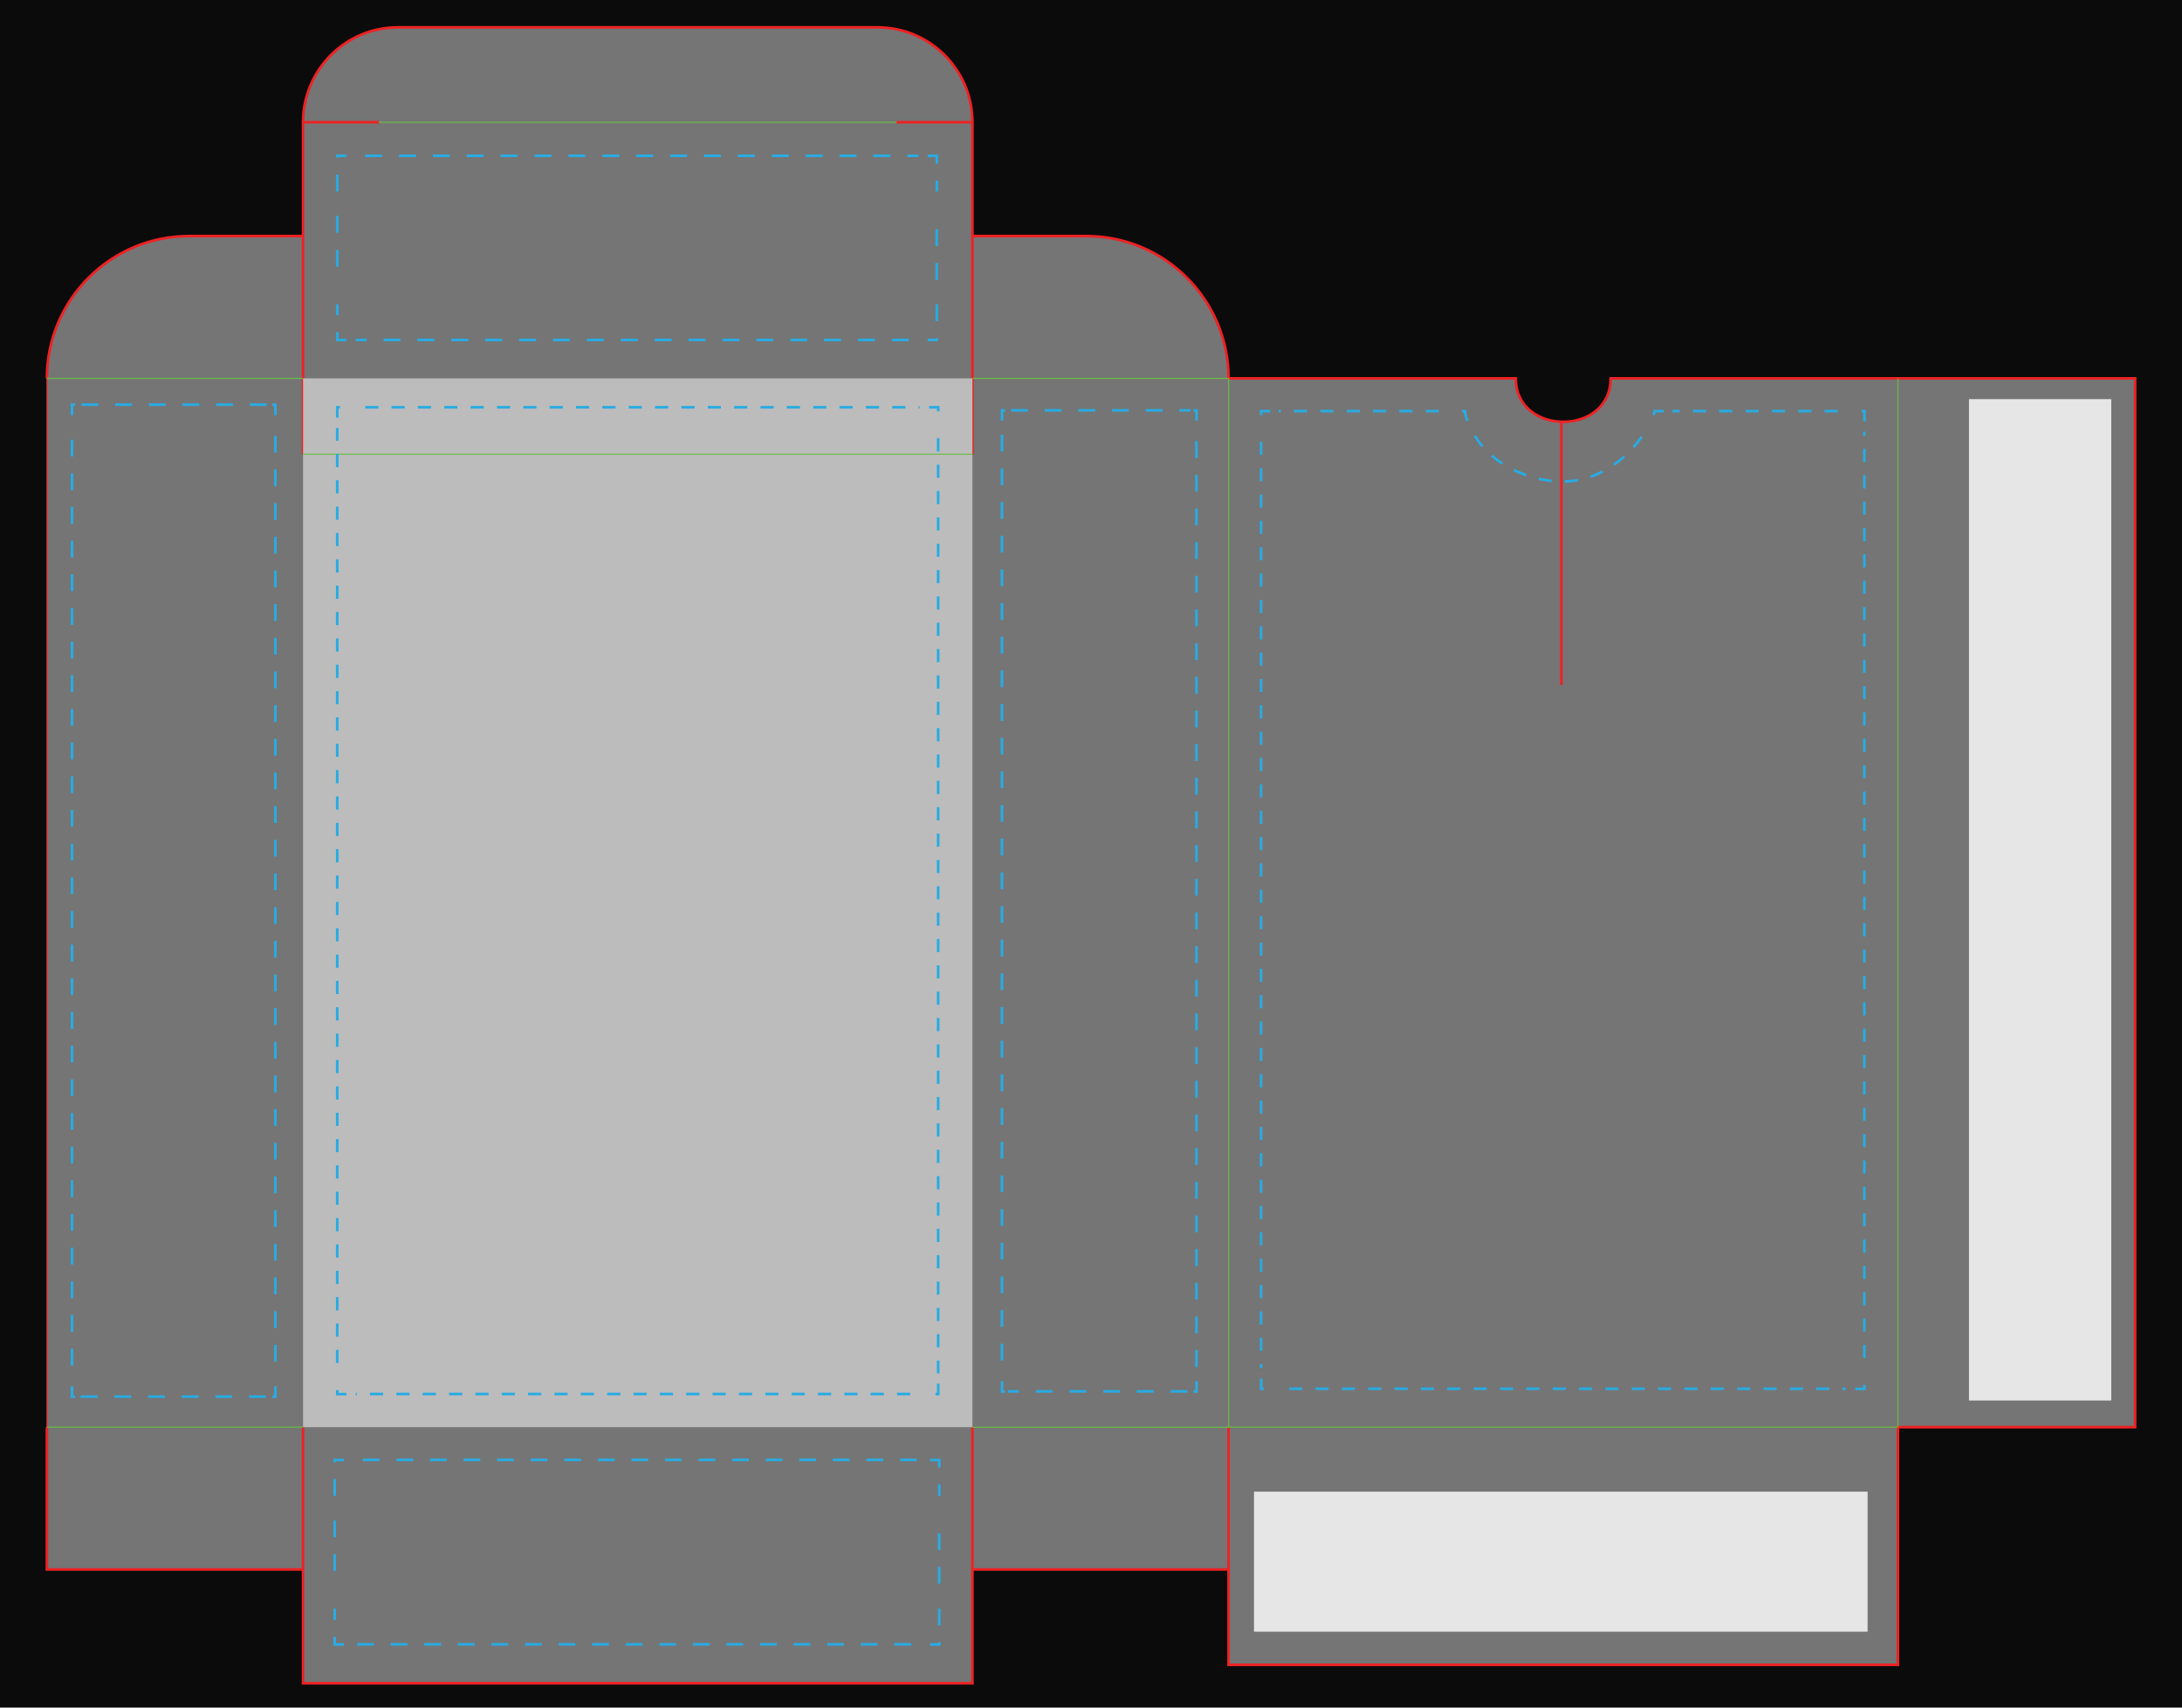 <?xml version="1.0" encoding="UTF-8" standalone="no"?>
<svg
   version="1.1"
   id="Layer_1"
   x="0px"
   y="0px"
   width="3450"
   height="2700"
   viewBox="0 0 3450 2700"
   enable-background="new 0 0 828 648"
   xml:space="preserve"
   sodipodi:docname="JumboTuckBox90.svg"
   inkscape:version="1.3.2 (091e20e, 2023-11-25, custom)"
   xmlns:inkscape="http://www.inkscape.org/namespaces/inkscape"
   xmlns:sodipodi="http://sodipodi.sourceforge.net/DTD/sodipodi-0.dtd"
   xmlns="http://www.w3.org/2000/svg"
   xmlns:svg="http://www.w3.org/2000/svg"><defs
     id="defs222">







































	

	

	

	

	

	

	

		
	
		
	
		
	
		
	
		
	
		
	
		
	
			
			
				
			
			
				
			
			
				
			
			
				
		
			
			
			
			
			
			
		
			
			
				
			
			
				
			
			
				
			
			
				
		
			
			
				
			
			
				
			
			
				
			
			
				
		
			
			
			
			
			
			
				
			
			
			
			
				
			
			
		
			
			
			
			
				
			
			
				
			
			
		
			
			
				
			
			
				
			
			
				
			
			
				
		</defs><sodipodi:namedview
     id="namedview222"
     pagecolor="#505050"
     bordercolor="#eeeeee"
     borderopacity="1"
     inkscape:showpageshadow="0"
     inkscape:pageopacity="0"
     inkscape:pagecheckerboard="0"
     inkscape:deskcolor="#d1d1d1"
     inkscape:zoom="0.878862"
     inkscape:cx="1251.6186"
     inkscape:cy="948.38553"
     inkscape:window-width="2560"
     inkscape:window-height="1351"
     inkscape:window-x="-9"
     inkscape:window-y="-9"
     inkscape:window-maximized="1"
     inkscape:current-layer="Layer_1" /><polygon
     fill="#929497"
     points="828,648 828,0 0,0 0,648 "
     id="polygon1"
     transform="matrix(4.167,0,0,4.167,-1.38e-5,-1.08e-5)"
     style="fill:#0b0b0c;fill-opacity:1" /><path
     fill="#ffffff"
     stroke="#ed2224"
     stroke-miterlimit="10"
     d="m 74.162,2256.575 v 225 H 479.162 v -225 405 H 1537.496 v -405 225 h 405 v -225 375.833 H 3000.829 V 2256.575 h 375 V 598.242 h -375 -454.167 c 0,91.667 -150,91.667 -150,0 h -454.167 c 0,-124.263 -100.737,-225 -225,-225 h -180 v 345 -525 h -120 120 c 0,-82.842 -67.158,-150 -150,-150 H 629.162 c -82.842,0 -150,67.158 -150,150 h 120 -120 v 525 -345 h -180 c -124.263,0 -225,100.737 -225,225"
     id="clipping"
     style="stroke-width:4.167;fill:#757575;stroke:none;fill-opacity:1" /><line
     fill="none"
     stroke="#ed2224"
     stroke-width="1.667"
     stroke-miterlimit="10"
     x1="74.162"
     y1="2256.575"
     x2="74.162"
     y2="598.242"
     id="line1" /><path
     fill="#ffffff"
     stroke="#ed2224"
     stroke-miterlimit="10"
     d="m 74.162,2256.575 v 225 H 479.162 v -225 405 H 1537.496 v -405 225 h 405 v -225 375.833 H 3000.829 V 2256.575 h 375 V 598.242 h -375 -454.167 c 0,91.667 -150,91.667 -150,0 h -454.167 c 0,-124.263 -100.737,-225 -225,-225 h -180 v 345 -525 h -120 120 c 0,-82.842 -67.158,-150 -150,-150 H 629.162 c -82.842,0 -150,67.158 -150,150 h 120 -120 v 525 -345 h -180 c -124.263,0 -225,100.737 -225,225"
     id="path1"
     style="stroke-width:4.167;fill:none" /><rect
     x="479.163"
     y="598.242"
     fill="none"
     stroke="#6abd45"
     stroke-width="1.667"
     stroke-miterlimit="10"
     width="1058.333"
     height="1658.333"
     id="actualSize"
     style="stroke:none;fill:#bcbcbc;fill-opacity:1" /><line
     fill="none"
     stroke="#6abd45"
     stroke-width="1.667"
     stroke-miterlimit="10"
     x1="479.163"
     y1="2256.575"
     x2="74.162"
     y2="2256.575"
     id="line2" /><polyline
     fill="none"
     stroke="#6abd45"
     stroke-width="0.4"
     stroke-miterlimit="10"
     points="368.999,541.578 466.199,541.578   466.199,143.578 368.999,143.578 "
     id="polyline2"
     transform="matrix(4.167,0,0,4.167,-1.38e-5,-1.08e-5)" /><line
     fill="none"
     stroke="#6abd45"
     stroke-width="1.667"
     stroke-miterlimit="10"
     x1="3000.829"
     y1="2256.575"
     x2="3000.829"
     y2="598.242"
     id="line3" /><line
     fill="none"
     stroke="#6abd45"
     stroke-width="1.667"
     stroke-miterlimit="10"
     x1="599.162"
     y1="193.242"
     x2="1417.496"
     y2="193.242"
     id="line4" /><line
     fill="none"
     stroke="#6abd45"
     stroke-width="1.667"
     stroke-miterlimit="10"
     x1="479.163"
     y1="718.242"
     x2="1537.496"
     y2="718.242"
     id="line5" /><line
     fill="none"
     stroke="#6abd45"
     stroke-width="1.667"
     stroke-miterlimit="10"
     x1="1942.496"
     y1="2256.575"
     x2="3000.829"
     y2="2256.575"
     id="line6" /><line
     fill="none"
     stroke="#6abd45"
     stroke-width="1.667"
     stroke-miterlimit="10"
     x1="479.163"
     y1="598.242"
     x2="74.162"
     y2="598.242"
     id="line7" /><rect
     x="3113.175"
     y="631.112"
     fill="#e6e6e6"
     width="224.992"
     height="1583.329"
     id="rect7"
     style="stroke-width:4.167" /><line
     fill="none"
     stroke="#eb2227"
     x1="2468.725"
     y1="1083.179"
     x2="2468.725"
     y2="666.667"
     id="line8"
     style="stroke-width:4.167" /><path
     fill="none"
     stroke="#29abe2"
     stroke-miterlimit="10"
     stroke-dasharray="20.833"
     d="m 2630.633,650 h -14.512 c -0.492,3.458 -1.517,7.017 -3.179,10.608 -0.696,1.512 -1.408,3.017 -2.15,4.504"
     id="path180"
     style="stroke-width:4.167" /><path
     fill="none"
     stroke="#29abe2"
     stroke-miterlimit="10"
     stroke-dasharray="20.833"
     d="m 2595.729,690.671 c -33.65,48.175 -86.842,76.737 -142.417,69.85 -49.862,-6.175 -101.737,-31.6 -127.004,-81.192"
     id="path181"
     style="stroke-width:4.167" /><path
     fill="none"
     stroke="#29abe2"
     stroke-miterlimit="10"
     stroke-dasharray="20.833"
     d="m 2320.254,665.633 c -0.783,-2.067 -1.517,-4.167 -2.212,-6.296 -1.062,-3.279 -1.608,-6.388 -1.8,-9.338 h -14.508"
     id="path182"
     style="stroke-width:4.167" /><line
     fill="none"
     stroke="#29abe2"
     stroke-miterlimit="10"
     stroke-dasharray="20.833"
     x1="2275.067"
     y1="650"
     x2="2021.754"
     y2="650"
     id="line182"
     style="stroke-width:4.167" /><polyline
     fill="none"
     stroke="#29abe2"
     stroke-miterlimit="10"
     stroke-dasharray="5"
     points="482.02,156 478.538,156      478.538,159.923    "
     id="polyline182"
     transform="matrix(4.167,0,0,4.167,-1.38e-5,-1.08e-5)" /><line
     fill="none"
     stroke="#29abe2"
     stroke-miterlimit="10"
     stroke-dasharray="20.833"
     x1="1993.908"
     y1="698.542"
     x2="1993.908"
     y2="2163.383"
     id="line183"
     style="stroke-width:4.167" /><polyline
     fill="none"
     stroke="#29abe2"
     stroke-miterlimit="10"
     stroke-dasharray="5"
     points="478.538,523.076 478.538,527      482.02,527    "
     id="polyline183"
     transform="matrix(4.167,0,0,4.167,-1.38e-5,-1.08e-5)" /><line
     fill="none"
     stroke="#29abe2"
     stroke-miterlimit="10"
     stroke-dasharray="20.833"
     x1="2038.254"
     y1="2195.833"
     x2="2918.325"
     y2="2195.833"
     id="line184"
     style="stroke-width:4.167" /><polyline
     fill="none"
     stroke="#29abe2"
     stroke-miterlimit="10"
     stroke-dasharray="5"
     points="703.98,527 707.462,527      707.462,523.076    "
     id="polyline184"
     transform="matrix(4.167,0,0,4.167,-1.38e-5,-1.08e-5)" /><line
     fill="none"
     stroke="#29abe2"
     stroke-miterlimit="10"
     stroke-dasharray="20.833"
     x1="2947.758"
     y1="2147.291"
     x2="2947.758"
     y2="682.446"
     id="line185"
     style="stroke-width:4.167" /><polyline
     fill="none"
     stroke="#29abe2"
     stroke-miterlimit="10"
     stroke-dasharray="5"
     points="707.462,159.923 707.462,156      703.98,156    "
     id="polyline185"
     transform="matrix(4.167,0,0,4.167,-1.38e-5,-1.08e-5)" /><line
     fill="none"
     stroke="#29abe2"
     stroke-miterlimit="10"
     stroke-dasharray="20.833"
     x1="2905.742"
     y1="650"
     x2="2644.387"
     y2="650"
     id="line186"
     style="stroke-width:4.167" /><polyline
     fill="none"
     stroke="#29abe2"
     stroke-miterlimit="10"
     stroke-dasharray="5"
     points="356,525.04 356,529 352.532,529         "
     id="polyline188"
     transform="matrix(4.167,0,0,4.167,-1.38e-5,-1.08e-5)" /><line
     fill="none"
     stroke="#29abe2"
     stroke-miterlimit="10"
     stroke-dasharray="20.833"
     x1="1439.162"
     y1="2204.167"
     x2="562.533"
     y2="2204.167"
     id="line188"
     style="stroke-width:4.167" /><polyline
     fill="none"
     stroke="#29abe2"
     stroke-miterlimit="10"
     stroke-dasharray="5"
     points="131.442,529 127.974,529      127.974,525.04    "
     id="polyline189"
     transform="matrix(4.167,0,0,4.167,-1.38e-5,-1.08e-5)" /><line
     fill="none"
     stroke="#29abe2"
     stroke-miterlimit="10"
     stroke-dasharray="20.833"
     x1="533.225"
     y1="2155.175"
     x2="533.225"
     y2="676.729"
     id="line189"
     style="stroke-width:4.167" /><polyline
     fill="none"
     stroke="#29abe2"
     stroke-miterlimit="10"
     stroke-dasharray="5"
     points="127.974,158.516 127.974,154.557      131.442,154.557    "
     id="polyline190"
     transform="matrix(4.167,0,0,4.167,-1.38e-5,-1.08e-5)" /><line
     fill="none"
     stroke="#29abe2"
     stroke-miterlimit="10"
     stroke-dasharray="20.833"
     x1="577.392"
     y1="643.988"
     x2="1454.025"
     y2="643.988"
     id="line190"
     style="stroke-width:4.167" /><polyline
     fill="none"
     stroke="#29abe2"
     stroke-miterlimit="10"
     stroke-dasharray="5"
     points="352.532,154.557 356,154.557      356,158.516    "
     id="polyline191"
     transform="matrix(4.167,0,0,4.167,-1.38e-5,-1.08e-5)" /><line
     fill="none"
     stroke="#29abe2"
     stroke-miterlimit="10"
     stroke-dasharray="20.833"
     x1="1483.333"
     y1="692.983"
     x2="1483.333"
     y2="2171.425"
     id="line191"
     style="stroke-width:4.167" /><polyline
     fill="none"
     stroke="#29abe2"
     stroke-miterlimit="10"
     stroke-dasharray="6.43"
     points="355.461,115.442 355.461,129      352.001,129    "
     id="polyline194"
     transform="matrix(4.167,0,0,4.167,-1.38e-5,-1.08e-5)" /><line
     fill="none"
     stroke="#29abe2"
     stroke-miterlimit="10"
     stroke-dasharray="26.791"
     x1="1437.021"
     y1="537.5"
     x2="562.467"
     y2="537.5"
     id="line194"
     style="stroke-width:4.167" /><polyline
     fill="none"
     stroke="#29abe2"
     stroke-miterlimit="10"
     stroke-dasharray="6.43"
     points="131.435,129 127.974,129      127.974,115.442    "
     id="polyline195"
     transform="matrix(4.167,0,0,4.167,-1.38e-5,-1.08e-5)" /><line
     fill="none"
     stroke="#29abe2"
     stroke-miterlimit="10"
     stroke-dasharray="26.791"
     x1="533.225"
     y1="421.617"
     x2="533.225"
     y2="332.521"
     id="line195"
     style="stroke-width:4.167" /><polyline
     fill="none"
     stroke="#29abe2"
     stroke-miterlimit="10"
     stroke-dasharray="6.43"
     points="127.974,72.679      127.974,59.121 131.435,59.121    "
     id="polyline196"
     transform="matrix(4.167,0,0,4.167,-1.38e-5,-1.08e-5)" /><line
     fill="none"
     stroke="#29abe2"
     stroke-miterlimit="10"
     stroke-dasharray="26.791"
     x1="577.287"
     y1="246.337"
     x2="1451.846"
     y2="246.337"
     id="line196"
     style="stroke-width:4.167" /><polyline
     fill="none"
     stroke="#29abe2"
     stroke-miterlimit="10"
     stroke-dasharray="6.43"
     points="352.001,59.121      355.461,59.121 355.461,72.679    "
     id="polyline197"
     transform="matrix(4.167,0,0,4.167,-1.38e-5,-1.08e-5)" /><line
     fill="none"
     stroke="#29abe2"
     stroke-miterlimit="10"
     stroke-dasharray="26.791"
     x1="1481.088"
     y1="362.221"
     x2="1481.088"
     y2="451.304"
     id="line197"
     style="stroke-width:4.167" /><polyline
     fill="none"
     stroke="#29abe2"
     stroke-miterlimit="10"
     stroke-dasharray="6.37"
     points="356.407,610.416 356.407,624      352.918,624    "
     id="polyline199"
     transform="matrix(4.167,0,0,4.167,-1.38e-5,-1.08e-5)" /><line
     fill="none"
     stroke="#29abe2"
     stroke-miterlimit="10"
     stroke-dasharray="26.543"
     x1="1440.596"
     y1="2600"
     x2="558.654"
     y2="2600"
     id="line199"
     style="stroke-width:4.167" /><polyline
     fill="none"
     stroke="#29abe2"
     stroke-miterlimit="10"
     stroke-dasharray="6.37"
     points="130.49,624 127,624      127,610.416    "
     id="polyline200"
     transform="matrix(4.167,0,0,4.167,-1.38e-5,-1.08e-5)" /><line
     fill="none"
     stroke="#29abe2"
     stroke-miterlimit="10"
     stroke-dasharray="26.543"
     x1="529.167"
     y1="2483.908"
     x2="529.167"
     y2="2394.675"
     id="line200"
     style="stroke-width:4.167" /><polyline
     fill="none"
     stroke="#29abe2"
     stroke-miterlimit="10"
     stroke-dasharray="6.37"
     points="127,567.58 127,554      130.49,554    "
     id="polyline201"
     transform="matrix(4.167,0,0,4.167,-1.38e-5,-1.08e-5)" /><line
     fill="none"
     stroke="#29abe2"
     stroke-miterlimit="10"
     stroke-dasharray="26.543"
     x1="573.604"
     y1="2308.333"
     x2="1455.546"
     y2="2308.333"
     id="line201"
     style="stroke-width:4.167" /><polyline
     fill="none"
     stroke="#29abe2"
     stroke-miterlimit="10"
     stroke-dasharray="6.37"
     points="352.918,554 356.407,554      356.407,567.58    "
     id="polyline202"
     transform="matrix(4.167,0,0,4.167,-1.38e-5,-1.08e-5)" /><line
     fill="none"
     stroke="#29abe2"
     stroke-miterlimit="10"
     stroke-dasharray="26.543"
     x1="1485.029"
     y1="2424.429"
     x2="1485.029"
     y2="2513.662"
     id="line202"
     style="stroke-width:4.167" /><rect
     x="1982.725"
     y="2358.596"
     fill="#e6e6e6"
     width="970.179"
     height="221.4"
     id="rect204"
     style="stroke-width:4.167" /><polyline
     fill="none"
     stroke="#29abe2"
     stroke-miterlimit="10"
     stroke-dasharray="6.388"
     points="104.478,526.02 104.478,530      103.305,530    "
     id="polyline204"
     transform="matrix(4.167,0,0,4.167,-1.38e-5,-1.08e-5)" /><line
     fill="none"
     stroke="#29abe2"
     stroke-miterlimit="10"
     stroke-dasharray="26.617"
     x1="420.383"
     y1="2208.333"
     x2="123.804"
     y2="2208.333"
     id="line204"
     style="stroke-width:4.167" /><polyline
     fill="none"
     stroke="#29abe2"
     stroke-miterlimit="10"
     stroke-dasharray="6.388"
     points="28.507,530 27.333,530      27.333,526.02    "
     id="polyline205"
     transform="matrix(4.167,0,0,4.167,-1.38e-5,-1.08e-5)" /><line
     fill="none"
     stroke="#29abe2"
     stroke-miterlimit="10"
     stroke-dasharray="26.617"
     x1="113.887"
     y1="2159.083"
     x2="113.887"
     y2="672.737"
     id="line205"
     style="stroke-width:4.167" /><polyline
     fill="none"
     stroke="#29abe2"
     stroke-miterlimit="10"
     stroke-dasharray="6.388"
     points="27.333,157.537      27.333,153.557 28.507,153.557    "
     id="polyline206"
     transform="matrix(4.167,0,0,4.167,-1.38e-5,-1.08e-5)" /><line
     fill="none"
     stroke="#29abe2"
     stroke-miterlimit="10"
     stroke-dasharray="26.617"
     x1="128.833"
     y1="639.821"
     x2="425.408"
     y2="639.821"
     id="line206"
     style="stroke-width:4.167" /><polyline
     fill="none"
     stroke="#29abe2"
     stroke-miterlimit="10"
     stroke-dasharray="6.388"
     points="103.305,153.557      104.478,153.557 104.478,157.537    "
     id="polyline207"
     transform="matrix(4.167,0,0,4.167,-1.38e-5,-1.08e-5)" /><line
     fill="none"
     stroke="#29abe2"
     stroke-miterlimit="10"
     stroke-dasharray="26.617"
     x1="435.325"
     y1="689.079"
     x2="435.325"
     y2="2175.416"
     id="line207"
     style="stroke-width:4.167" /><path
     fill="none"
     stroke="#29abe2"
     stroke-miterlimit="10"
     stroke-dasharray="23.155"
     d="M 1587.392,960.379"
     id="path209"
     style="stroke-width:4.167" /><path
     fill="none"
     stroke="#29abe2"
     stroke-miterlimit="10"
     stroke-dasharray="23.155"
     d="M 1587.392,1888.692"
     id="path210"
     style="stroke-width:4.167" /><path
     fill="none"
     stroke="#29abe2"
     stroke-miterlimit="10"
     stroke-dasharray="23.155"
     d="M 1884.3,939.821"
     id="path211"
     style="stroke-width:4.167" /><path
     fill="none"
     stroke="#29abe2"
     stroke-miterlimit="10"
     stroke-dasharray="23.155"
     d="M 1601.629,939.821"
     id="path212"
     style="stroke-width:4.167" /><path
     fill="none"
     stroke="#29abe2"
     stroke-miterlimit="10"
     stroke-dasharray="23.155"
     d="M 1893.75,1898.892"
     id="path213"
     style="stroke-width:4.167" /><path
     fill="none"
     stroke="#29abe2"
     stroke-miterlimit="10"
     stroke-dasharray="23.155"
     d="M 1893.75,970.583"
     id="path214"
     style="stroke-width:4.167" /><polyline
     fill="none"
     stroke="#29abe2"
     stroke-miterlimit="10"
     stroke-dasharray="6.388"
     points="454,524.063 454,528      452.877,528    "
     id="polyline216"
     transform="matrix(4.167,0,0,4.167,-1.38e-5,-1.08e-5)" /><line
     fill="none"
     stroke="#29abe2"
     stroke-miterlimit="10"
     stroke-dasharray="26.617"
     x1="1877.371"
     y1="2200"
     x2="1593.733"
     y2="2200"
     id="line216"
     style="stroke-width:4.167" /><polyline
     fill="none"
     stroke="#29abe2"
     stroke-miterlimit="10"
     stroke-dasharray="6.388"
     points="381.342,528 380.22,528      380.22,524.063    "
     id="polyline217"
     transform="matrix(4.167,0,0,4.167,-1.38e-5,-1.08e-5)" /><line
     fill="none"
     stroke="#29abe2"
     stroke-miterlimit="10"
     stroke-dasharray="26.617"
     x1="1584.25"
     y1="2151.292"
     x2="1584.25"
     y2="681.35"
     id="line217"
     style="stroke-width:4.167" /><polyline
     fill="none"
     stroke="#29abe2"
     stroke-miterlimit="10"
     stroke-dasharray="6.388"
     points="380.22,159.647      380.22,155.711 381.342,155.711    "
     id="polyline218"
     transform="matrix(4.167,0,0,4.167,-1.38e-5,-1.08e-5)" /><line
     fill="none"
     stroke="#29abe2"
     stroke-miterlimit="10"
     stroke-dasharray="26.617"
     x1="1598.542"
     y1="648.796"
     x2="1882.183"
     y2="648.796"
     id="line218"
     style="stroke-width:4.167" /><polyline
     fill="none"
     stroke="#29abe2"
     stroke-miterlimit="10"
     stroke-dasharray="6.388"
     points="452.877,155.711 454,155.711      454,159.647    "
     id="polyline219"
     transform="matrix(4.167,0,0,4.167,-1.38e-5,-1.08e-5)" /><line
     fill="none"
     stroke="#29abe2"
     stroke-miterlimit="10"
     stroke-dasharray="26.617"
     x1="1891.667"
     y1="697.508"
     x2="1891.667"
     y2="2167.446"
     id="line219"
     style="stroke-width:4.167" /></svg>
